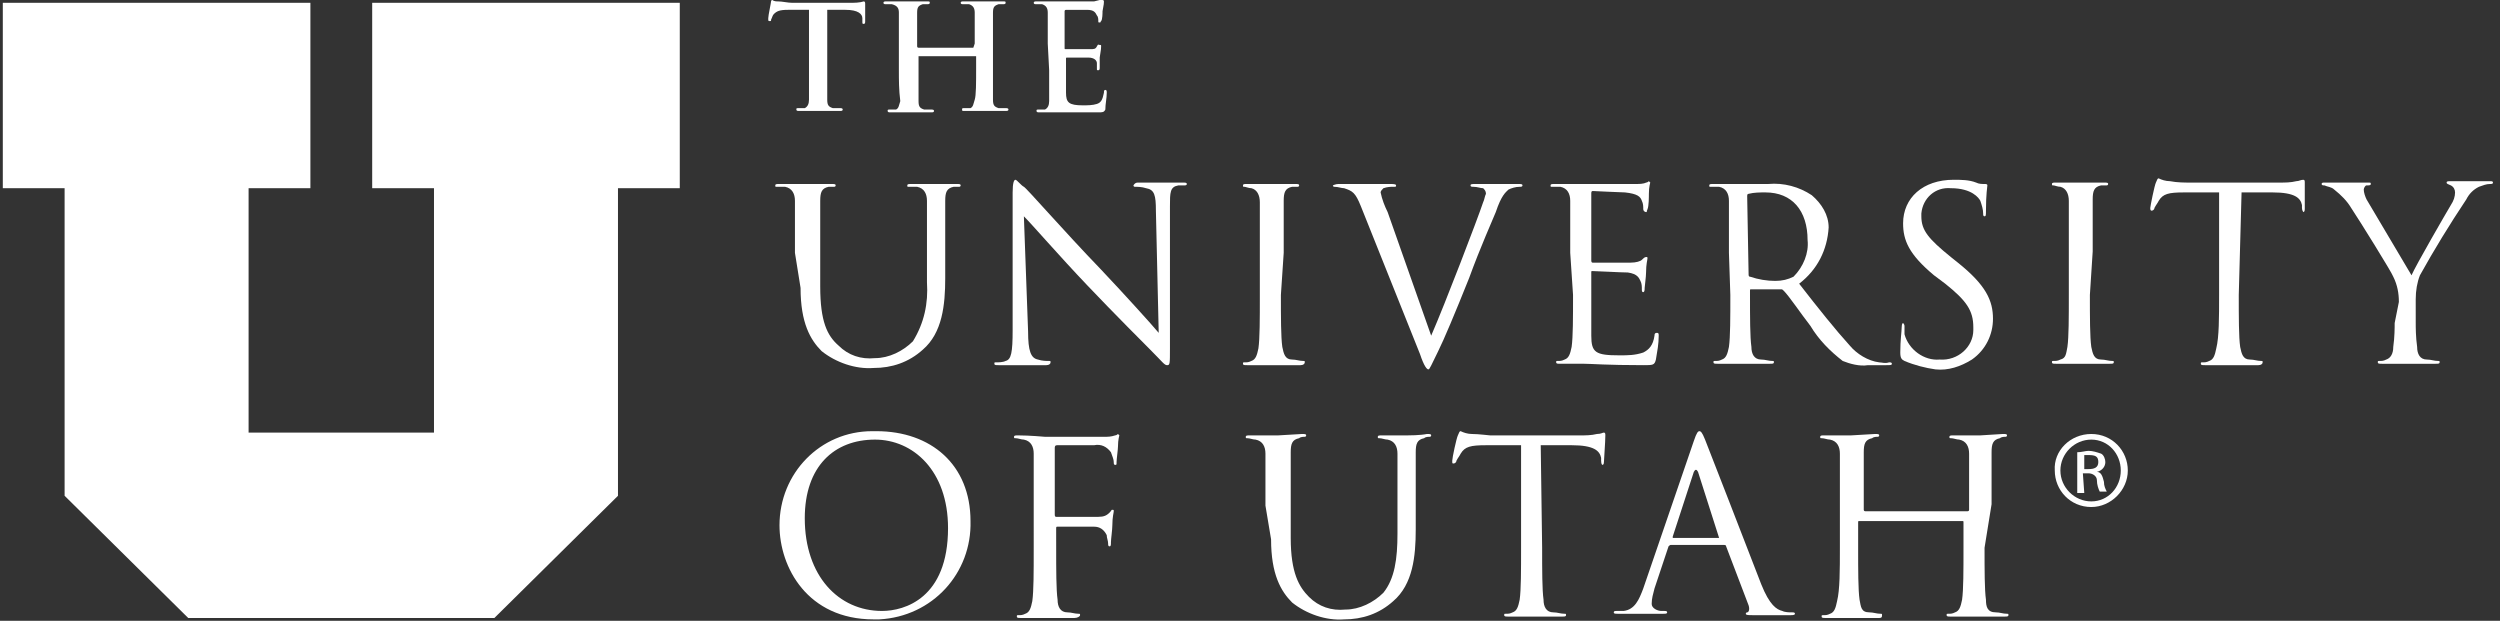 <?xml version="1.0" encoding="utf-8"?>
<!-- Generator: Adobe Illustrator 24.1.0, SVG Export Plug-In . SVG Version: 6.00 Build 0)  -->
<svg version="1.1" id="Layer_1" xmlns="http://www.w3.org/2000/svg" xmlns:xlink="http://www.w3.org/1999/xlink" x="0px" y="0px"
	 viewBox="0 0 178 44.2" style="enable-background:new 0 0 178 44.2;" xml:space="preserve">
<rect x="0" y="0" width="178" height="44.2" fill="#333333" stroke="none"/>
<style type="text/css">
	.st0{fill:#FFFFFF;}
</style>
<polygon class="st0" points="0.2,0.2 0.2,13.4 4.6,13.4 4.6,35.3 13.4,44 35.2,44 44,35.3 44,13.4 48.4,13.4 48.4,0.2 26.5,0.2 
	26.5,13.4 30.9,13.4 30.9,30.8 17.7,30.8 17.7,13.4 22.1,13.4 22.1,0.2 "/>
<path class="st0" d="M57.6,0.7h-1.5c-0.6,0-0.8,0.1-1,0.3C55,1.1,55,1.2,54.9,1.4c0,0.1,0,0.1-0.1,0.1s-0.1,0-0.1-0.2
	s0.2-1.1,0.2-1.2S55,0,55,0c0.1,0.1,0.3,0.1,0.4,0.1c0.3,0,0.7,0.1,1,0.1h4.1c0.3,0,0.7,0,1-0.1c0.1,0,0.1,0.1,0.1,0.2s0,0.9,0,1.2
	c0,0.1,0,0.2-0.1,0.2s-0.1,0-0.1-0.2V1.3c0-0.3-0.3-0.6-1.2-0.6h-1.3v4.2c0,0.9,0,1.8,0,2.2s0.1,0.5,0.4,0.6c0.2,0,0.4,0,0.5,0
	s0.2,0,0.2,0.1s-0.1,0.1-0.2,0.1c-0.7,0-1.3,0-1.6,0h-1.3c-0.1,0-0.2,0-0.2-0.1s0-0.1,0.2-0.1c0.1,0,0.2,0,0.4,0
	c0.2-0.1,0.3-0.3,0.3-0.6s0-1.2,0-2.2L57.6,0.7z"/>
<path class="st0" d="M69.3,3.4C69.3,3.4,69.4,3.4,69.3,3.4l0.1-0.3c0-1.6,0-1.9,0-2.2S69.3,0.4,69,0.3c-0.1,0-0.3,0-0.4,0
	s-0.2,0-0.2-0.1s0.1-0.1,0.2-0.1c0.6,0,1.2,0,1.5,0h1.3c0.2,0,0.2,0,0.2,0.1s-0.1,0.1-0.2,0.1h-0.3c-0.3,0.1-0.4,0.2-0.4,0.6
	s0,0.6,0,2.2v1.8c0,0.9,0,1.8,0,2.2s0.1,0.5,0.4,0.6c0.2,0,0.3,0,0.5,0c0.1,0,0.2,0,0.2,0.1s-0.1,0.1-0.2,0.1c-0.7,0-1.3,0-1.6,0
	h-1.3c-0.2,0-0.2,0-0.2-0.1s0-0.1,0.2-0.1c0.1,0,0.2,0,0.4,0c0.2-0.1,0.2-0.3,0.3-0.6s0.1-1.2,0.1-2.2V4c0,0,0,0-0.1,0h-3.9h-0.1
	l0,0v1c0,0.9,0,1.8,0,2.2s0.1,0.5,0.4,0.6c0.2,0,0.3,0,0.5,0c0.1,0,0.2,0,0.2,0.1S66.4,8,66.3,8c-0.7,0-1.3,0-1.6,0h-1.3
	c-0.1,0-0.2,0-0.2-0.1s0-0.1,0.2-0.1c0.1,0,0.2,0,0.4,0C64,7.7,64,7.5,64.1,7.2C64,6.4,64,5.7,64,5V3.1c0-1.6,0-1.9,0-2.2
	s-0.1-0.5-0.5-0.6c-0.1,0-0.3,0-0.4,0c-0.1,0-0.2,0-0.2-0.1s0.1-0.1,0.2-0.1c0.6,0,1.2,0,1.5,0H66c0.2,0,0.2,0,0.2,0.1
	S66.1,0.3,66,0.3h-0.3c-0.3,0.1-0.4,0.2-0.4,0.6s0,0.6,0,2.2v0.2c0,0,0,0.1,0.1,0.1H69.3z"/>
<path class="st0" d="M74.6,3.1c0-1.6,0-1.9,0-2.2s-0.1-0.5-0.4-0.6c-0.1,0-0.3,0-0.4,0s-0.2,0-0.2-0.1s0.1-0.1,0.2-0.1
	c0.6,0,1.2,0,1.5,0h2.6L78.3,0c0.1,0,0.1,0,0.2,0c0,0,0.1,0,0.1,0.1s0,0.2-0.1,0.7c0,0.1,0,0.6-0.1,0.7s0,0.1-0.1,0.1
	s-0.1,0-0.1-0.1s0-0.3-0.1-0.4c-0.1-0.2-0.2-0.4-0.7-0.4c-0.2,0-1.2,0-1.5,0c0,0-0.1,0-0.1,0.1v2.6c0,0.1,0,0.1,0.1,0.1
	c0.2,0,1.4,0,1.7,0s0.4,0,0.5-0.2s0.1-0.1,0.2-0.1s0.1,0,0.1,0.1s0,0.2-0.1,0.8c0,0.2,0,0.6,0,0.7s0,0.2-0.1,0.2s-0.1,0-0.1-0.1
	s0-0.2,0-0.4c0-0.2-0.2-0.4-0.6-0.4c-0.2,0-1.2,0-1.5,0c-0.1,0-0.1,0-0.1,0.1V5c0,0.3,0,1.3,0,1.6c0,0.7,0.2,0.9,1.2,0.9
	c0.3,0,0.7,0,1-0.1s0.4-0.3,0.5-0.8c0-0.1,0-0.2,0.1-0.2s0.1,0.1,0.1,0.2c0,0.4-0.1,0.8-0.1,1.2C78.6,8,78.5,8,78.2,8
	c-1.6,0-2.3,0-2.9,0H74c-0.1,0-0.2,0-0.2-0.1s0-0.1,0.2-0.1c0.1,0,0.2,0,0.4,0c0.2-0.1,0.3-0.3,0.3-0.6s0-1.2,0-2.2L74.6,3.1z"/>
<path class="st0" d="M56.6,18c0-2.7,0-3.2,0-3.7s-0.2-0.9-0.7-1c-0.2,0-0.4,0-0.6,0c-0.1,0-0.1,0-0.1-0.1s0.1-0.1,0.3-0.1
	c0.8,0,1.8,0,2,0s1.2,0,1.7,0c0.2,0,0.3,0,0.3,0.1s-0.1,0.1-0.1,0.1l0,0c-0.1,0-0.3,0-0.4,0c-0.5,0.1-0.6,0.4-0.6,1s0,1,0,3.7v2.4
	c0,2.5,0.5,3.5,1.3,4.2c0.7,0.7,1.6,1,2.6,0.9c1,0,2-0.5,2.7-1.2c0.8-1.3,1.1-2.7,1-4.2V18c0-2.7,0-3.2,0-3.7s-0.2-0.9-0.7-1
	c-0.2,0-0.4,0-0.6,0c-0.1,0-0.1,0-0.1-0.1s0.1-0.1,0.3-0.1c0.8,0,1.7,0,1.8,0s0.9,0,1.4,0c0.2,0,0.3,0,0.3,0.1s-0.1,0.1-0.1,0.1
	c-0.1,0-0.3,0-0.4,0c-0.5,0.1-0.6,0.4-0.6,1s0,1,0,3.7v1.8c0,1.9-0.2,3.9-1.6,5.1c-1,0.9-2.2,1.3-3.5,1.3c-1.3,0.1-2.7-0.4-3.7-1.2
	c-0.8-0.8-1.5-2-1.5-4.5L56.6,18z"/>
<path class="st0" d="M73.2,23.6c0,1.4,0.2,1.9,0.7,2c0.3,0.1,0.6,0.1,0.8,0.1c0.1,0,0.1,0,0.1,0.1S74.7,26,74.5,26c-1,0-1.7,0-1.8,0
	s-0.9,0-1.6,0c-0.2,0-0.3,0-0.3-0.1s0-0.1,0.1-0.1c0.2,0,0.5,0,0.7-0.1c0.4-0.1,0.5-0.6,0.5-2.2v-9.8c0-0.7,0.1-0.9,0.2-0.9
	s0.4,0.4,0.6,0.5s2.8,3.1,5.5,5.9c1.7,1.8,3.6,3.9,4.1,4.5L82.3,15c0-1.1-0.1-1.5-0.7-1.6c-0.3-0.1-0.6-0.1-0.8-0.1
	c-0.1,0-0.1-0.1-0.1-0.1S80.8,13,81,13c0.8,0,1.6,0,1.8,0s0.8,0,1.4,0c0.2,0,0.3,0,0.3,0.1s-0.1,0.1-0.2,0.1s-0.3,0-0.4,0
	c-0.6,0.1-0.6,0.5-0.6,1.5v10.1c0,1.1,0,1.2-0.2,1.2s-0.3-0.2-1.2-1.1c-0.2-0.2-2.7-2.7-4.5-4.6c-2-2.1-3.9-4.3-4.5-4.9L73.2,23.6z"
	/>
<path class="st0" d="M91.2,21c0,1.6,0,3,0.1,3.7c0.1,0.5,0.2,0.9,0.7,0.9c0.3,0,0.5,0.1,0.8,0.1c0.1,0,0.1,0,0.1,0.1
	S92.8,26,92.6,26c-0.9,0-2,0-2.1,0s-1.2,0-1.7,0c-0.2,0-0.3,0-0.3-0.1s0-0.1,0.1-0.1c0.2,0,0.3,0,0.5-0.1c0.3-0.1,0.4-0.4,0.5-0.9
	c0.1-0.7,0.1-2.1,0.1-3.7v-3c0-2.7,0-3.2,0-3.7s-0.2-0.9-0.6-1c-0.2,0-0.4-0.1-0.5-0.1s-0.1,0-0.1-0.1l0,0c0-0.1,0.1-0.1,0.3-0.1
	c0.6,0,1.7,0,1.7,0s1.2,0,1.7,0c0.2,0,0.3,0,0.3,0.1s-0.1,0.1-0.1,0.1c-0.1,0-0.3,0-0.4,0c-0.5,0.1-0.6,0.4-0.6,1s0,1,0,3.7L91.2,21
	z"/>
<path class="st0" d="M101.9,23.9c1-2.3,3.3-8.3,3.7-9.5c0.1-0.2,0.1-0.4,0.2-0.6c0-0.2-0.1-0.3-0.2-0.4c-0.2,0-0.4-0.1-0.7-0.1
	c-0.1,0-0.2,0-0.2-0.1s0.1-0.1,0.4-0.1c0.7,0,1.5,0,1.7,0s0.8,0,1.3,0c0.2,0,0.3,0,0.3,0.1s-0.1,0.1-0.2,0.1c-0.3,0-0.6,0.1-0.8,0.2
	c-0.2,0.2-0.5,0.4-0.9,1.6c-0.2,0.5-1.1,2.5-1.9,4.7c-1,2.5-1.8,4.4-2.2,5.2c-0.5,1-0.6,1.3-0.7,1.3s-0.3-0.2-0.6-1.1l-4.2-10.5
	c-0.4-1-0.6-1.1-1.2-1.3c-0.2,0-0.4-0.1-0.7-0.1c-0.1,0-0.1-0.1-0.1-0.1s0.2-0.1,0.4-0.1c0.8,0,1.8,0,2,0s0.9,0,1.6,0
	c0.3,0,0.5,0,0.5,0.1s0,0.1-0.2,0.1s-0.4,0-0.7,0.1c-0.1,0.1-0.2,0.2-0.2,0.3c0.1,0.5,0.3,1,0.5,1.4L101.9,23.9z"/>
<path class="st0" d="M111.8,18c0-2.7,0-3.2,0-3.7s-0.2-0.9-0.7-1c-0.2,0-0.4,0-0.6,0c-0.1,0-0.1,0-0.1-0.1s0.1-0.1,0.3-0.1
	c0.8,0,1.9,0,1.9,0s3.5,0,3.9,0c0.2,0,0.5,0,0.7-0.1c0.1,0,0.2-0.1,0.2-0.1l0.1,0.1c0,0-0.1,0.3-0.1,0.8c0,0.2,0,0.9-0.1,1.1
	s0,0.2-0.1,0.2S117,15,117,14.9c0-0.2,0-0.4-0.1-0.6c-0.1-0.3-0.3-0.5-1.2-0.6c-0.3,0-2.2-0.1-2.3-0.1s-0.1,0.1-0.1,0.2v4.7
	c0,0.1,0,0.2,0.1,0.2s2.3,0,2.7,0s0.7-0.1,0.8-0.2s0.2-0.2,0.3-0.2s0.1,0,0.1,0.1s-0.1,0.4-0.1,1c0,0.3-0.1,1-0.1,1.1s0,0.3-0.1,0.3
	s-0.1-0.1-0.1-0.2c0-0.2,0-0.4-0.1-0.6s-0.2-0.5-0.9-0.6c-0.5,0-2.2-0.1-2.5-0.1c-0.1,0-0.1,0-0.1,0.1l0,0V21c0,0.6,0,2.6,0,2.9
	c0,1.2,0.3,1.4,2,1.4c0.6,0,1.1,0,1.7-0.2c0.4-0.2,0.7-0.5,0.8-1.2c0-0.2,0.1-0.2,0.2-0.2s0.1,0.1,0.1,0.2c0,0.6-0.1,1.1-0.2,1.7
	c-0.1,0.4-0.2,0.4-0.9,0.4c-2.6,0-3.7-0.1-4.2-0.1c0,0-0.3,0-0.7,0h-1c-0.2,0-0.3,0-0.3-0.1s0-0.1,0.1-0.1c0.2,0,0.3,0,0.5-0.1
	c0.3-0.1,0.4-0.4,0.5-0.9C112,24,112,22.6,112,21L111.8,18z"/>
<path class="st0" d="M123.1,18c0-2.7,0-3.2,0-3.7s-0.2-0.9-0.7-1c-0.2,0-0.4,0-0.6,0c-0.1,0-0.1,0-0.1-0.1s0.1-0.1,0.3-0.1
	c0.8,0,1.9,0,1.9,0s1.5,0,2,0c1.1-0.1,2.2,0.2,3.1,0.8c0.7,0.6,1.2,1.4,1.2,2.3c-0.1,1.6-0.8,3-2.1,4c1.4,1.8,2.6,3.3,3.6,4.4
	c0.5,0.6,1.3,1.1,2.1,1.2c0.2,0,0.4,0.1,0.7,0c0.1,0,0.2,0,0.2,0.1s-0.1,0.1-0.4,0.1H133c-0.6,0.1-1.3-0.1-1.8-0.3
	c-0.9-0.7-1.7-1.5-2.3-2.5c-0.7-0.9-1.5-2.1-1.9-2.5c-0.1-0.1-0.1-0.1-0.2-0.1h-2.1c-0.1,0-0.1,0-0.1,0.1V21c0,1.6,0,3,0.1,3.7
	c0,0.5,0.2,0.9,0.7,0.9c0.3,0,0.5,0.1,0.8,0.1c0.1,0,0.1,0,0.1,0.1s-0.1,0.1-0.3,0.1c-0.9,0-2,0-2.1,0s-1.1,0-1.6,0
	c-0.2,0-0.3,0-0.3-0.1s0-0.1,0.1-0.1c0.2,0,0.3,0,0.5-0.1c0.3-0.1,0.4-0.4,0.5-0.9c0.1-0.7,0.1-2.1,0.1-3.7L123.1,18z M124.5,19.5
	c0,0.1,0,0.2,0.1,0.2c0.6,0.2,1.2,0.3,1.8,0.3c0.5,0,0.9-0.1,1.3-0.3c0.7-0.7,1.1-1.7,1-2.6c0-2.1-1.1-3.4-3-3.4
	c-0.4,0-0.8,0-1.2,0.1c-0.1,0-0.1,0.1-0.1,0.2L124.5,19.5z"/>
<path class="st0" d="M135.6,25.7c-0.2-0.1-0.3-0.2-0.3-0.6c0-0.9,0.1-1.5,0.1-1.8s0.1-0.3,0.1-0.3s0.1,0.1,0.1,0.2
	c0,0.2,0,0.4,0,0.6c0.3,1.1,1.4,1.9,2.5,1.8c1.3,0.1,2.4-0.9,2.4-2.1c0-0.1,0-0.1,0-0.2c0-1.2-0.5-1.9-2-3.1l-0.8-0.6
	c-1.8-1.5-2.2-2.5-2.2-3.7c0-1.8,1.4-3.1,3.6-3.1c0.5,0,1.1,0,1.6,0.2c0.2,0.1,0.4,0.1,0.6,0.1c0.1,0,0.2,0,0.2,0.1
	s-0.1,0.6-0.1,1.8c0,0.3,0,0.4-0.1,0.4s-0.1-0.1-0.1-0.2c0-0.3-0.1-0.6-0.2-0.9c-0.1-0.2-0.6-0.9-2.1-0.9c-1.1-0.1-2,0.7-2.1,1.8
	c0,0.1,0,0.2,0,0.2c0,1,0.5,1.6,2.1,2.9l0.5,0.4c2,1.6,2.5,2.7,2.5,4c0,1.1-0.5,2.2-1.5,2.9c-0.8,0.5-1.7,0.8-2.6,0.7
	C137.1,26.2,136.3,26,135.6,25.7z"/>
<path class="st0" d="M148.8,21c0,1.6,0,3,0.1,3.7c0.1,0.5,0.2,0.9,0.7,0.9c0.3,0,0.5,0.1,0.8,0.1c0.1,0,0.1,0,0.1,0.1
	s-0.1,0.1-0.3,0.1c-0.9,0-2,0-2.1,0s-1.2,0-1.7,0c-0.2,0-0.3,0-0.3-0.1s0-0.1,0.1-0.1c0.2,0,0.3,0,0.5-0.1c0.4-0.1,0.4-0.4,0.5-0.9
	c0.1-0.7,0.1-2.1,0.1-3.7v-3c0-2.7,0-3.2,0-3.7s-0.2-0.9-0.6-1c-0.2,0-0.4-0.1-0.5-0.1s-0.1,0-0.1-0.1s0.1-0.1,0.3-0.1
	c0.6,0,1.6,0,1.7,0s1.2,0,1.7,0c0.2,0,0.3,0,0.3,0.1s-0.1,0.1-0.1,0.1l0,0c-0.1,0-0.3,0-0.4,0c-0.5,0.1-0.6,0.4-0.6,1s0,1,0,3.7
	L148.8,21z"/>
<path class="st0" d="M159.4,21c0,1.6,0,3,0.1,3.7c0.1,0.5,0.2,0.9,0.7,0.9c0.3,0,0.5,0.1,0.8,0.1c0.1,0,0.1,0,0.1,0.1
	S161,26,160.8,26c-0.9,0-2,0-2.1,0s-1.2,0-1.7,0c-0.2,0-0.3,0-0.3-0.1s0-0.1,0.1-0.1c0.2,0,0.3,0,0.5-0.1c0.3-0.1,0.4-0.4,0.5-0.9
	C158,24,158,22.6,158,21v-7.3h-2.5c-1.1,0-1.5,0.1-1.8,0.6c-0.1,0.2-0.2,0.3-0.3,0.5c0,0.1-0.1,0.2-0.2,0.2s-0.1-0.1-0.1-0.2
	s0.3-1.6,0.4-1.8s0.1-0.3,0.2-0.3c0.2,0.1,0.5,0.2,0.8,0.2c0.5,0.1,1.1,0.1,1.4,0.1h6.4c0.4,0,0.8,0,1.2-0.1c0.2,0,0.3-0.1,0.5-0.1
	c0.1,0,0.1,0.1,0.1,0.2c0,0.5,0,1.7,0,1.9s-0.1,0.2-0.1,0.2s-0.1-0.1-0.1-0.3v-0.2c-0.1-0.5-0.5-0.9-2.1-0.9h-2.2L159.4,21z"/>
<path class="st0" d="M170.8,21.5c0-0.6-0.1-1.2-0.4-1.8c-0.1-0.3-2.4-4-3-4.9c-0.3-0.5-0.7-0.9-1.2-1.3c-0.2-0.2-0.5-0.2-0.7-0.3
	c-0.1,0-0.2,0-0.2-0.1s0.1-0.1,0.2-0.1h1.7c0.1,0,0.8,0,1.4,0c0.2,0,0.2,0,0.2,0.1s-0.1,0.1-0.3,0.1c-0.1,0-0.2,0.2-0.2,0.3
	c0,0.2,0.1,0.5,0.2,0.7c0.3,0.5,2.9,4.9,3.2,5.4c0.3-0.7,2.5-4.5,2.8-5c0.2-0.3,0.3-0.6,0.3-0.9c0-0.2-0.1-0.4-0.3-0.5
	s-0.3-0.1-0.3-0.2s0.1-0.1,0.3-0.1c0.4,0,1,0,1.1,0h1.7c0.1,0,0.2,0,0.2,0.1s-0.1,0.1-0.2,0.1c-0.3,0-0.5,0.1-0.8,0.2
	c-0.4,0.2-0.7,0.5-0.9,0.9c-1.2,1.8-2.3,3.6-3.3,5.4c-0.2,0.5-0.3,1.1-0.3,1.7V23c0,0.3,0,1,0.1,1.7c0,0.5,0.2,0.9,0.7,0.9
	c0.3,0,0.5,0.1,0.8,0.1c0.1,0,0.1,0,0.1,0.1s-0.1,0.1-0.3,0.1c-0.9,0-2,0-2.1,0s-1.2,0-1.7,0c-0.2,0-0.3,0-0.3-0.1s0-0.1,0.1-0.1
	c0.2,0,0.3,0,0.5-0.1c0.3-0.1,0.5-0.4,0.5-0.9c0.1-0.7,0.1-1.4,0.1-1.7L170.8,21.5z"/>
<path class="st0" d="M62.4,30.7c3.9,0,6.7,2.4,6.7,6.4c0.1,3.7-2.7,6.8-6.5,7c-0.1,0-0.3,0-0.4,0c-4.7,0-6.7-3.7-6.7-6.7
	c0-3.7,2.9-6.7,6.6-6.7C62.3,30.7,62.3,30.7,62.4,30.7z M62.8,43.5c1.6,0,4.7-0.9,4.7-5.9c0-4.1-2.5-6.3-5.2-6.3c-2.9,0-5,1.9-5,5.6
	C57.3,41,59.7,43.5,62.8,43.5z"/>
<path class="st0" d="M73.6,36c0-2.7,0-3.2,0-3.7s-0.2-0.9-0.7-1c-0.2,0-0.4-0.1-0.6-0.1c-0.1,0-0.1,0-0.1-0.1s0.1-0.1,0.3-0.1
	c0.8,0,1.9,0.1,1.9,0.1c0.3,0,3.8,0,4.2,0c0.3,0,0.5,0,0.8-0.1c0.1,0,0.2-0.1,0.2-0.1l0.1,0.1c0,0-0.1,0.3-0.1,0.8
	c0,0.2-0.1,0.9-0.1,1.1s0,0.2-0.1,0.2s-0.1-0.1-0.1-0.2c0-0.2-0.1-0.4-0.2-0.7c-0.3-0.4-0.7-0.6-1.2-0.5h-2.6c-0.1,0-0.2,0-0.2,0.2
	v4.7c0,0.1,0,0.2,0.1,0.2h2.2c0.3,0,0.5,0,0.8,0c0.4,0,0.6-0.1,0.8-0.3s0.1-0.2,0.2-0.2s0.1,0,0.1,0.1s-0.1,0.4-0.1,1
	c0,0.3-0.1,1-0.1,1.2s0,0.3-0.1,0.3s-0.1-0.1-0.1-0.2c0-0.2-0.1-0.4-0.1-0.6c-0.2-0.4-0.5-0.6-0.9-0.6s-2.3,0-2.6,0
	c-0.1,0-0.1,0-0.1,0.2V39c0,1.6,0,3,0.1,3.7c0,0.5,0.2,0.9,0.7,0.9c0.3,0,0.5,0.1,0.8,0.1c0.1,0,0.1,0,0.1,0.1S76.7,44,76.5,44
	c-0.9,0-2,0-2.1,0s-1.2,0-1.7,0c-0.2,0-0.3,0-0.3-0.1s0-0.1,0.1-0.1c0.2,0,0.3,0,0.5-0.1c0.3-0.1,0.4-0.4,0.5-0.9
	c0.1-0.7,0.1-2.1,0.1-3.7V36z"/>
<path class="st0" d="M90.1,36c0-2.7,0-3.2,0-3.7s-0.2-0.9-0.7-1c-0.2,0-0.4-0.1-0.6-0.1c-0.1,0-0.1,0-0.1-0.1S88.8,31,89,31
	c0.8,0,1.8,0,2,0l1.7-0.1c0.2,0,0.3,0,0.3,0.1s-0.1,0.1-0.1,0.1c-0.1,0-0.3,0-0.4,0.1c-0.5,0.1-0.6,0.4-0.6,1c0,0.6,0,1,0,3.7v2.4
	c0,2.5,0.6,3.5,1.3,4.2c0.7,0.7,1.6,1,2.6,0.9c1,0,2-0.5,2.7-1.2c0.8-1,1-2.4,1-4.2v-2c0-2.7,0-3.2,0-3.7s-0.2-0.9-0.7-1
	c-0.2,0-0.4-0.1-0.6-0.1c-0.1,0-0.1,0-0.1-0.1s0.1-0.1,0.3-0.1c0.8,0,1.7,0,1.8,0s0.9,0,1.4-0.1c0.2,0,0.3,0,0.3,0.1
	s-0.1,0.1-0.1,0.1c-0.1,0-0.3,0-0.4,0.1c-0.5,0.1-0.6,0.4-0.6,1s0,1,0,3.7v1.8c0,1.9-0.2,3.9-1.6,5.1c-1,0.9-2.2,1.3-3.5,1.3
	c-1.3,0.1-2.7-0.4-3.7-1.2c-0.8-0.8-1.5-2-1.5-4.5L90.1,36z"/>
<path class="st0" d="M109.8,39c0,1.6,0,3,0.1,3.7c0,0.5,0.2,0.9,0.7,0.9c0.3,0,0.5,0.1,0.8,0.1c0.1,0,0.1,0,0.1,0.1
	s-0.1,0.1-0.3,0.1c-0.9,0-2,0-2.1,0s-1.2,0-1.7,0c-0.2,0-0.3,0-0.3-0.1s0-0.1,0.1-0.1c0.2,0,0.3,0,0.5-0.1c0.3-0.1,0.4-0.4,0.5-0.9
	c0.1-0.7,0.1-2.1,0.1-3.7v-7.3h-2.5c-1.1,0-1.5,0.1-1.8,0.6c-0.1,0.2-0.2,0.3-0.3,0.5c0,0.1-0.1,0.2-0.2,0.2s-0.1,0-0.1-0.2
	s0.3-1.6,0.4-1.8s0.1-0.3,0.2-0.3c0.2,0.1,0.5,0.2,0.8,0.2c0.5,0,1.2,0.1,1.3,0.1h6.4c0.4,0,0.8,0,1.2-0.1c0.3,0,0.4-0.1,0.5-0.1
	s0.1,0.1,0.1,0.2c0,0.5-0.1,1.7-0.1,1.9s-0.1,0.2-0.1,0.2s-0.1,0-0.1-0.3v-0.2c-0.1-0.5-0.5-0.9-2.1-0.9h-2.2L109.8,39z"/>
<path class="st0" d="M120.6,31.4c0.2-0.6,0.3-0.7,0.4-0.7s0.2,0.1,0.4,0.6s3,7.7,4,10.3c0.6,1.5,1.1,1.8,1.5,1.9
	c0.2,0.1,0.5,0.1,0.7,0.1c0.1,0,0.2,0,0.2,0.1s-0.2,0.1-0.3,0.1s-1.5,0-2.7,0c-0.3,0-0.5,0-0.5-0.1s0.1-0.1,0.1-0.1l0,0
	c0.1,0,0.2-0.2,0.1-0.5l-1.6-4.2c0-0.1-0.1-0.1-0.2-0.1H119c-0.1,0-0.1,0-0.2,0.1l-1,3c-0.1,0.4-0.2,0.7-0.2,1.1
	c0,0.3,0.4,0.5,0.7,0.5h0.2c0.1,0,0.2,0,0.2,0.1s-0.1,0.1-0.3,0.1c-0.4,0-1.2,0-1.3,0s-1.1,0-1.9,0c-0.2,0-0.3,0-0.3-0.1
	s0.1-0.1,0.2-0.1h0.5c0.8-0.1,1.1-0.8,1.4-1.6L120.6,31.4z M122.4,38.3C122.5,38.3,122.5,38.3,122.4,38.3l-1.5-4.7
	c-0.1-0.2-0.2-0.2-0.3,0l-1.5,4.6c0,0.1,0,0.1,0,0.1S122.4,38.3,122.4,38.3z"/>
<path class="st0" d="M141.3,39c0,1.6,0,3,0.1,3.7c0,0.5,0.1,0.9,0.7,0.9c0.3,0,0.5,0.1,0.8,0.1c0.1,0,0.1,0,0.1,0.1
	s-0.1,0.1-0.3,0.1c-0.9,0-2,0-2.1,0s-1.2,0-1.7,0c-0.2,0-0.3,0-0.3-0.1s0-0.1,0.1-0.1c0.2,0,0.3,0,0.5-0.1c0.3-0.1,0.4-0.4,0.5-0.9
	c0.1-0.7,0.1-2.1,0.1-3.7v-1.8c0-0.1,0-0.1-0.1-0.1l0,0h-7.3c-0.1,0-0.1,0-0.1,0.1V39c0,1.6,0,3,0.1,3.7c0.1,0.5,0.1,0.9,0.7,0.9
	c0.3,0,0.5,0.1,0.8,0.1c0.1,0,0.1,0,0.1,0.1s0,0.2-0.2,0.2c-0.9,0-2,0-2.1,0s-1.2,0-1.7,0c-0.2,0-0.3,0-0.3-0.1s0-0.1,0.1-0.1
	c0.2,0,0.3,0,0.5-0.1c0.3-0.1,0.4-0.4,0.5-0.9C131,42,131,40.6,131,39v-3c0-2.7,0-3.2,0-3.7s-0.2-0.9-0.7-1c-0.2,0-0.4-0.1-0.6-0.1
	c-0.1,0-0.1,0-0.1-0.1s0.1-0.1,0.3-0.1c0.8,0,1.9,0,1.9,0l1.7-0.1c0.2,0,0.3,0,0.3,0.1s-0.1,0.1-0.1,0.1c-0.1,0-0.3,0-0.4,0.1
	c-0.5,0.1-0.6,0.4-0.6,1s0,1,0,3.7v0.4c0,0.1,0.1,0.1,0.1,0.1h7.3c0,0,0.1,0,0.1-0.1V36c0-2.7,0-3.2,0-3.7s-0.2-0.9-0.7-1
	c-0.2,0-0.4-0.1-0.6-0.1c-0.1,0-0.1,0-0.1-0.1s0.1-0.1,0.3-0.1c0.8,0,1.9,0,1.9,0l1.6-0.1c0.2,0,0.3,0,0.3,0.1s-0.1,0.1-0.1,0.1
	c-0.1,0-0.3,0-0.4,0.1c-0.5,0.1-0.6,0.4-0.6,1s0,1,0,3.7L141.3,39z"/>
<path class="st0" d="M148.9,30.9c1.5,0,2.6,1.2,2.6,2.6s-1.2,2.6-2.6,2.6c-1.5,0-2.6-1.2-2.6-2.6l0,0
	C146.2,32.1,147.4,30.9,148.9,30.9C148.8,30.9,148.9,30.9,148.9,30.9z M148.9,31.3c-1.2,0-2.2,1-2.2,2.2s1,2.2,2.2,2.2
	s2.1-1,2.1-2.2l0,0C151,32.3,150.1,31.3,148.9,31.3L148.9,31.3z M148.4,35.1h-0.5v-2.9c0.3,0,0.6-0.1,0.8-0.1c0.3,0,0.6,0.1,0.9,0.2
	c0.2,0.1,0.3,0.4,0.3,0.6c0,0.3-0.2,0.6-0.6,0.7l0,0c0.3,0,0.4,0.3,0.5,0.7c0,0.3,0.1,0.5,0.2,0.7h-0.5c-0.1-0.2-0.2-0.5-0.2-0.8
	s-0.3-0.5-0.6-0.5c0,0,0,0-0.1,0h-0.3L148.4,35.1z M148.4,33.4h0.3c0.4,0,0.7-0.1,0.7-0.5s-0.2-0.5-0.7-0.5c-0.1,0-0.2,0-0.3,0V33.4
	z"/>
</svg>
